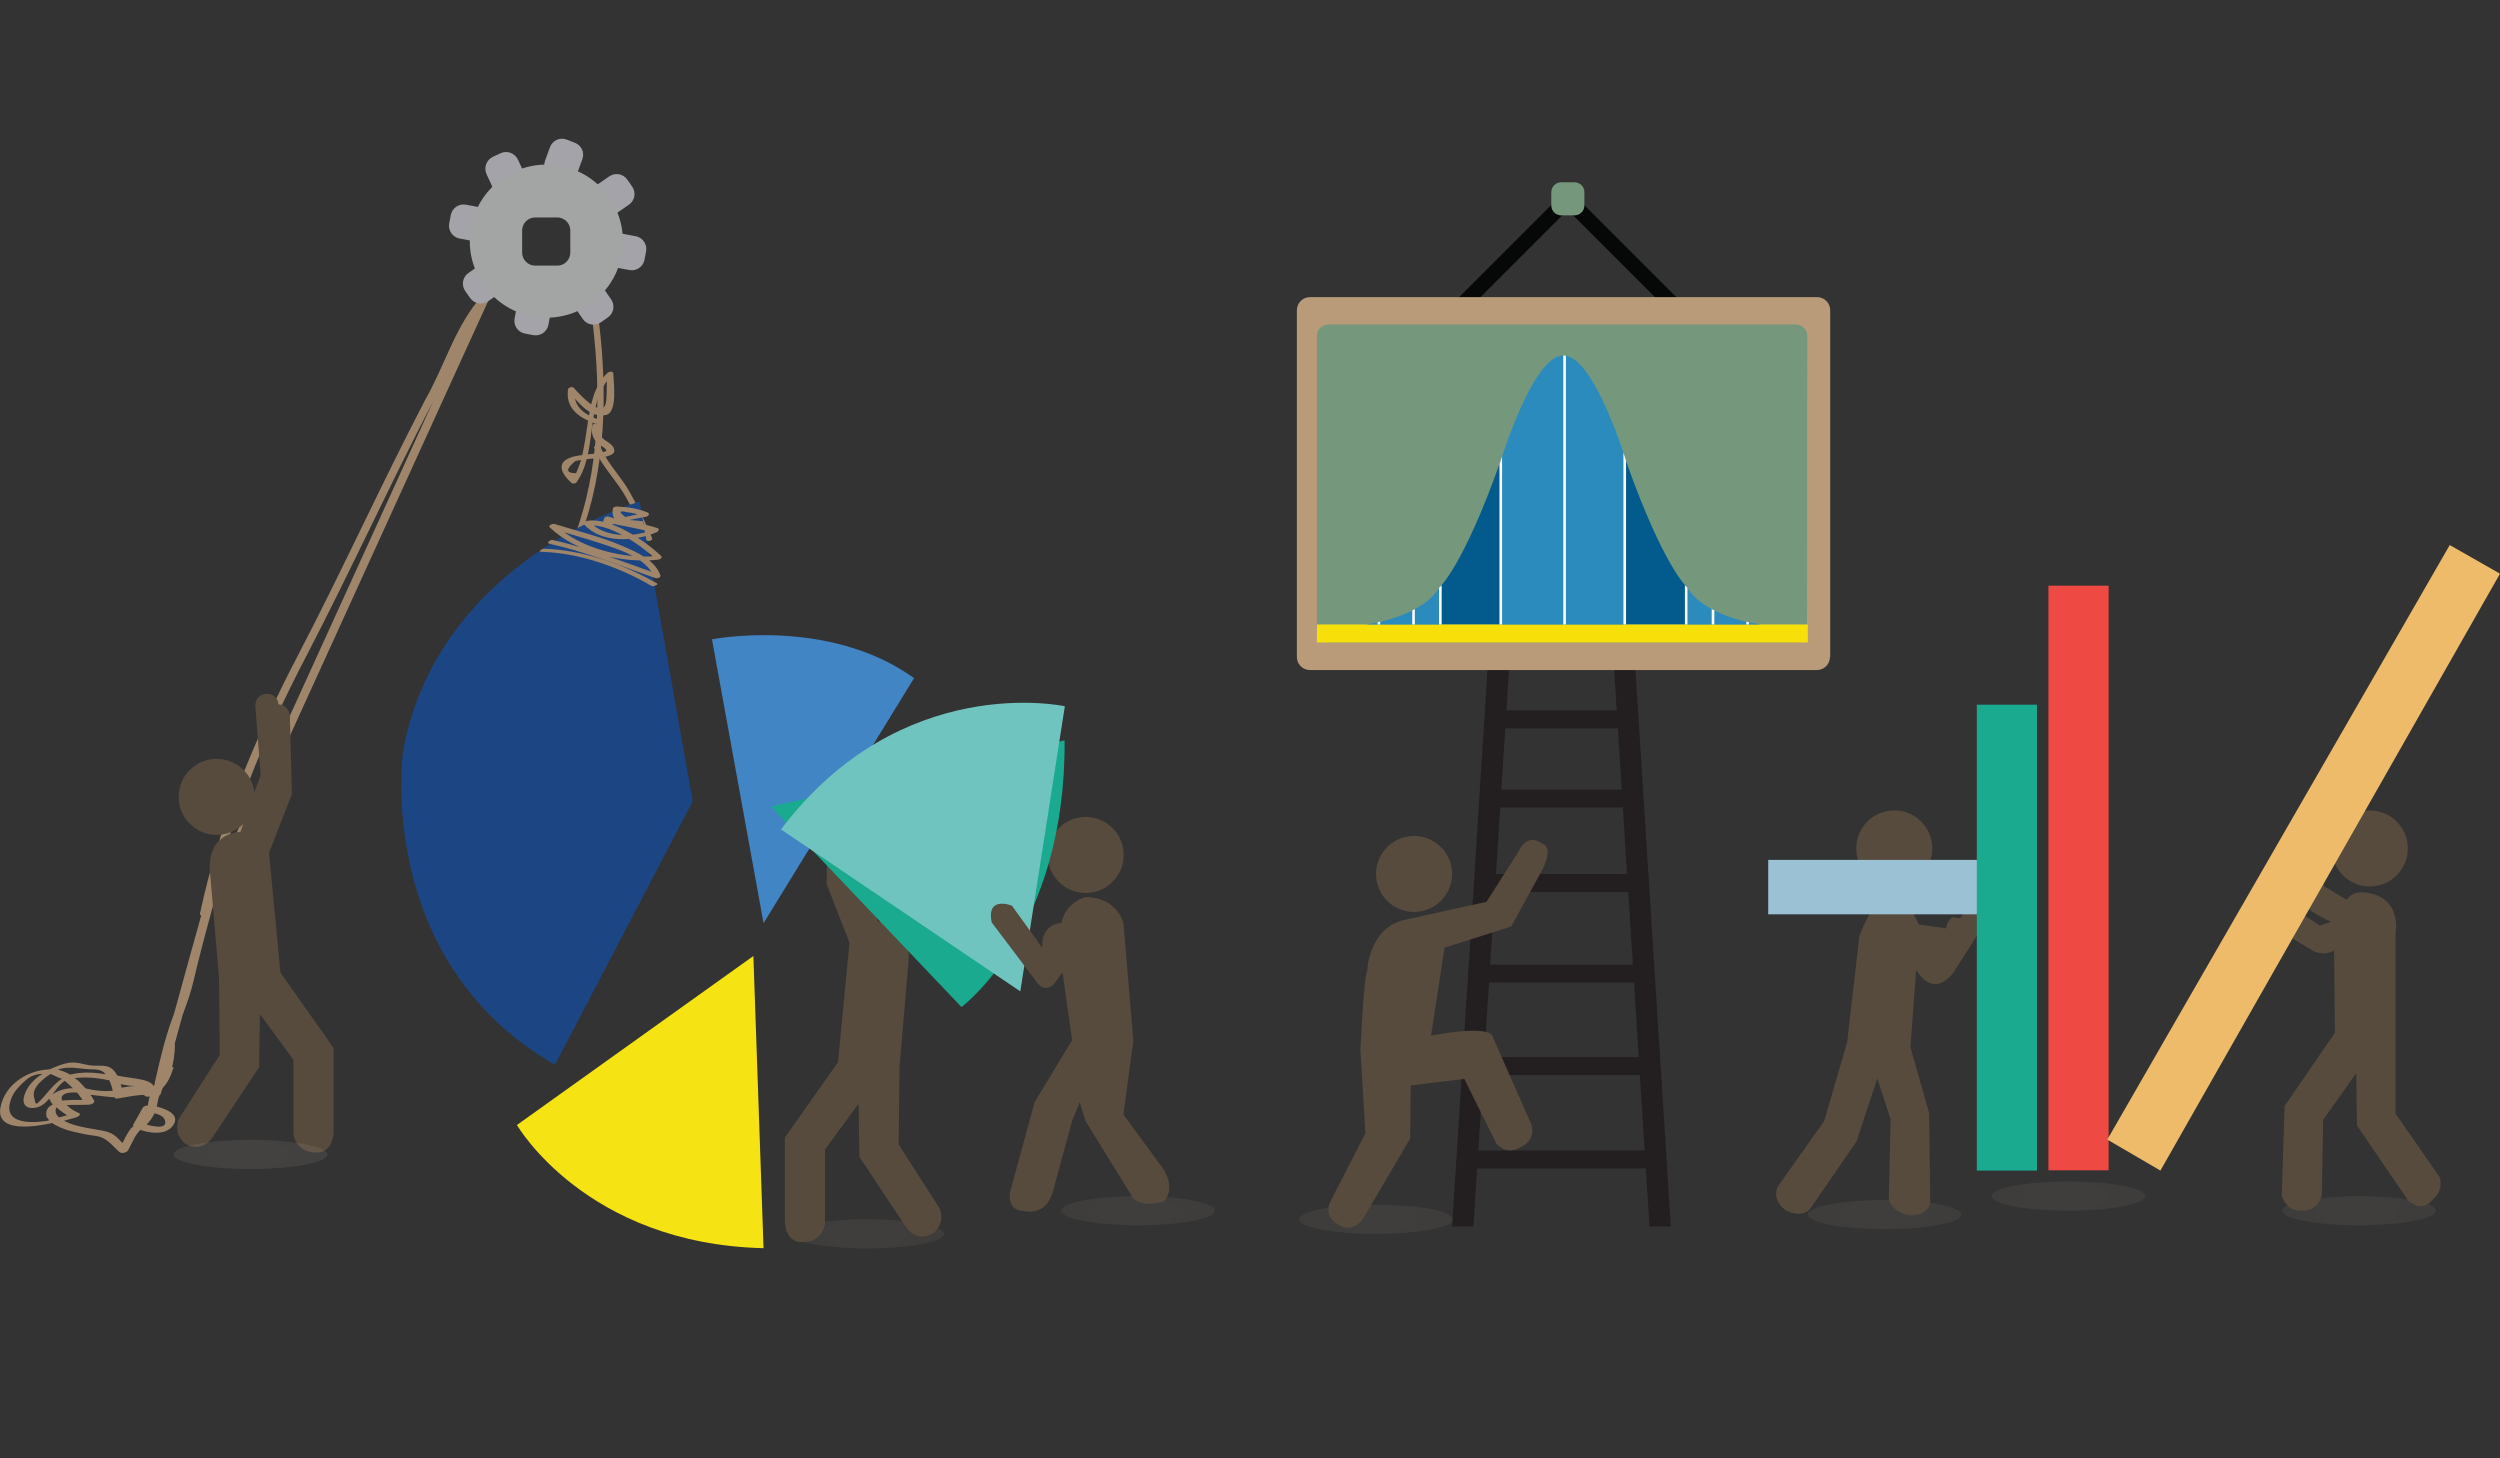 <?xml version="1.0" encoding="utf-8"?>
<!-- Generator: Adobe Illustrator 19.2.1, SVG Export Plug-In . SVG Version: 6.00 Build 0)  -->
<svg version="1.1" id="Layer_1" xmlns="http://www.w3.org/2000/svg" xmlns:xlink="http://www.w3.org/1999/xlink" x="0px" y="0px"
	 viewBox="0 0 960 560" style="enable-background:new 0 0 960 560;" xml:space="preserve">
<rect x="0" y="0" width="960" height="560" fill="#333333" stroke="none"/>
<style type="text/css">
	.st0{fill:#564B3D;}
	.st1{fill:#9F866B;}
	.st2{fill:#A3A3A9;}
	.st3{fill:#A3A4A4;}
	.st4{fill:#F5E313;}
	.st5{fill:#4185C5;}
	.st6{fill:#1C4584;}
	.st7{opacity:0.1;fill:#A29888;enable-background:new    ;}
	.st8{opacity:5.000000e-02;fill:#615A54;enable-background:new    ;}
	.st9{opacity:0.15;fill:#A29888;enable-background:new    ;}
	.st10{fill:#19AA90;}
	.st11{fill:#70C4BF;}
	.st12{fill:#9BC1D4;}
	.st13{fill:#EF4943;}
	.st14{fill:#EDBB6A;}
	.st15{fill:#231F20;}
	.st16{fill:#060808;}
	.st17{fill:#B99B7A;}
	.st18{fill:#75987C;}
	.st19{fill:#F7E009;}
	.st20{fill:#2B8BBD;}
	.st21{fill:#035A8C;}
	.st22{fill:#FFFFFF;}
</style>
<circle class="st0" cx="348" cy="337.1" r="14.6"/>
<circle class="st0" cx="910" cy="325.8" r="14.6"/>
<g>
	<g>
		<g>
			<path class="st1" d="M56.9,421.1c0.3,0,0.7-0.1,1-0.2c0.7-0.2,1.3-0.7,1.5-1.4c0.6-3-2-4.2-4.4-4.8c-3.5-0.8-7.1-1-10.6-1.8
				c-0.9-0.2-2.9,0.7-2.4,1.9c0.7,1.7,1.2,3.4,1.6,5.1c0.2,0.9,1.4,1,2.1,0.8c3-0.5,7.2-1.6,10,0c1.5,0.9,4.5-1.1,2.7-2.2
				c-4-2.4-9.1-1.3-13.5-0.5c0.7,0.3,1.4,0.6,2.1,0.8c-0.4-1.8-0.9-3.5-1.6-5.1c-0.8,0.6-1.6,1.2-2.4,1.9c2.3,0.5,4.5,1,6.8,1.3
				c1.7,0.2,6.4,0,5.8,2.7c0.5-0.5,1-1,1.5-1.4c0,0,0,0,0,0C55.2,418.5,54.5,421.4,56.9,421.1z"/>
		</g>
	</g>
	<g>
		<g>
			<path class="st1" d="M63,410.9c-1.4,2.5-2.8,5-4.2,7.5c-0.3,0.5,0.8,0.5,1,0.5c0.8,0,1.8-0.3,2.4-0.9c2.2-2,3.4-4.9,4.3-7.7
				C66.9,409.4,63.3,409.9,63,410.9c-0.9,2.7-1.9,5.3-4,7.2c1.1-0.1,2.3-0.2,3.4-0.4c1.4-2.5,2.8-5,4.2-7.5c0.4-0.6-1.3-0.5-1.5-0.5
				C64.4,409.9,63.4,410.2,63,410.9z"/>
		</g>
	</g>
	<g>
		<g>
			<path class="st1" d="M55.8,419.8c-0.1,0.1-0.1,0.2-0.2,0.4c1.2-0.3,2.3-0.6,3.5-0.9c-2.9-2.3-10.2-0.1-13.7,0.7
				c0.7,0.1,1.4,0.3,2,0.4c-0.1-0.5-0.2-0.9-0.3-1.4c-0.1-0.6-1.1-0.6-1.5-0.5c-4.6,0.9-8.6,0.4-13.1-0.6c-0.7-0.2-3.6,0.5-2.8,1.7
				c1.1,1.4,2.1,2.9,3,4.4c0.6-0.6,1.3-1.1,1.9-1.7c-4,0.2-7.9-0.2-11.8,0.5c-0.4,0.1-2.8,0.8-1.9,1.7c2.1,2,4,3.3,6.5,4.7
				c0.4-0.6,0.8-1.2,1.2-1.7c-2.5,0.7-5,1.3-7.4,2c-0.3,0.1-2.3,1-1.4,1.6c3.4,2.3,7.2,3.3,11.2,4.1c2.1,0.5,4.3,0.8,6.4,1.1
				c3.8,0.7,5.7,3.7,8.5,6.1c0.8,0.7,2.8,0.2,3.3-0.7c1.6-2.9,3-6.9,5.8-8.7c0.4-0.3,1.1-1,0.3-1.4c-0.7-0.3,2.1-4.6,2.9-6
				c-0.9,0.3-1.8,0.6-2.8,0.9c0.6,0.1,1.2,0.2,1.8,0.3c0.8,0.1,2.7-0.2,2.9-1.2c0.5-2.8,0.7-4.7,2.1-7.2c-1.2,0.1-2.3,0.1-3.5,0.2
				c-0.2,0.7-0.4,1.4-0.6,2c-0.4,1.3,3.2,0.7,3.6-0.5c0.2-0.7,0.4-1.5,0.7-2.2c0.9-1.6-2.5-0.8-3.1-0.3c0,0,0,0,0,0
				c1.1,0,2.2,0,3.2,0c0.2-0.9,0.5-1.9,0.7-2.8c0.3-1.3-3.3-0.7-3.6,0.5c-0.5,1.9-0.4,2.6-2.6,3.4c-2.4,0.9-0.2,2,1.4,1.4
				c3.4-1.2,3.9-2,4.8-5.3c-1.2,0.2-2.4,0.3-3.6,0.5c-0.2,0.9-0.5,1.9-0.7,2.8c-0.4,1.4,2.8,0.4,3.2,0.1c0,0,0,0,0,0
				c-1-0.1-2.1-0.2-3.1-0.3c-0.5,0.8-0.7,1.9-0.9,2.7c1.2-0.2,2.4-0.3,3.6-0.5c0.2-0.7,0.4-1.4,0.6-2c0.4-1.3-3-0.6-3.5,0.2
				c-1.9,3.5-1.5,3.6-2.3,7.7c1-0.4,1.9-0.8,2.9-1.2c-0.6-0.1-1.2-0.2-1.8-0.3c-0.8-0.1-2.3,0.1-2.8,0.9c-1.2,2.1-2.4,4.3-3.6,6.4
				c-0.2,0.4-0.2,0.7,0.2,0.9c-1.4-0.6-5.1,7.8-5.6,8.8c1.1-0.2,2.2-0.4,3.3-0.7c-4.3-3.6-4.4-5.6-9.6-6.6
				c-5.5-1.1-11.6-1.5-16.4-4.7c-0.5,0.5-1,1.1-1.4,1.6c2.5-0.6,5-1.3,7.4-2c0.6-0.1,2.4-1.1,1.2-1.7c-2.4-1-4.4-2.5-6-4.4
				c-0.6,0.6-1.3,1.1-1.9,1.7c3.9-0.7,7.9-0.3,11.8-0.5c0.7,0,2.5-0.7,1.9-1.7c-0.9-1.5-1.9-3-3-4.4c-0.9,0.6-1.8,1.1-2.8,1.7
				c0.6,0.1,13.6,1.8,13.6,1.5c0.2,0.8,1.6,0.5,2,0.4c-0.8,0.2,9-1.8,9.9-1.1c1,0.8,2.9,0.1,3.5-0.9c0.1-0.1,0.1-0.2,0.2-0.4
				C59.9,418.3,56.3,418.7,55.8,419.8z"/>
		</g>
	</g>
	<g>
		<g>
			<path class="st1" d="M45.5,413.8c-2.7-5.1-4.6-4.5-9.6-4.6c-3.2-0.1-6.1-1.6-9.4-1.1c-2.9,0.5-5.5,1.6-8.1,2.9
				c-0.3,0.1-1.3,0.9-0.4,1c2.5,0.4,5.2,2.8,7.6,2.4c6-1,10.6-0.8,16.6,0.5c0.9,0.2,4-1.2,2.9-1.5c-6.5-1.4-12.9-2.4-19.4-0.4
				c0.6,0,1.2,0,1.9,0c-2.2-1.3-4.2-2.1-6.7-2.5c-0.1,0.3-0.3,0.7-0.4,1c5.2-2.7,9.2-1,14.3-0.9c3.7,0.1,5.1,0.2,7.1,4
				C42.5,415.8,45.9,414.5,45.5,413.8z"/>
		</g>
	</g>
	<g>
		<g>
			<path class="st1" d="M52.7,433.5c4.1,1.5,10.8,2.9,13.8-1.4c3.2-4.6-4.2-6.7-7.2-7.4c-1-0.2-2.6,0.1-2.9,1.3
				c-0.6,2.3-1.9,4.2-3.8,5.7c-1.9,1.5,1.1,2.4,2.3,1.4c2.4-2,4.2-4.4,5.1-7.4c-1,0.4-1.9,0.9-2.9,1.3c2.1,0.5,5.7,0.9,6.3,3.4
				c1,4-7.1,1.5-8.6,1C53.5,430.8,50.7,432.8,52.7,433.5z"/>
		</g>
	</g>
	<g>
		<g>
			<path class="st1" d="M21.7,428c-0.8-1.8-0.3-3.1,1.5-3.7c0.1,0,1.4-0.6,1.2-0.9c-2.8-3.7,3-4.2,5.5-3.8c0.5,0.1,3.8-0.5,3.2-1.3
				c-3.8-4.6-6.3-6.8-11-2.8c-2.4,2-4.2,4.6-6.4,6.9c-2.1,2.2-1.9,1.8-2.6-0.9c-1.2-4.4,4.9-8.3,7.8-10c0.6-0.4,0.4-0.7-0.2-0.8
				c-8.9-0.6-18.7,5.2-20.5,14.4c-2.2,11,16.2,7,21.4,5.8c0.3-0.1,2.1-0.6,1.5-1.2C22.6,429.1,22.2,428.6,21.7,428
				c-0.5-0.9-3.9,0.4-3.6,1c0.7,1.2,0.5,1,1.5,2c0.5-0.4,1-0.8,1.5-1.2c-7.2,1.7-21.7,2.9-16.4-8.8c0.7-1.6,1.9-3,3.1-4.2
				c0.6-0.7,1.3-1.3,2-1.9c1.8-1.7,4-2.5,6.5-2.5c-3.2,1.9-5.9,4.7-7,8.4c-1.3,4.5,2.4,5.3,5.4,4.3c5.1-1.8,6.8-9.2,11.7-10.8
				c-0.8,0.1-1.5,0.1-2.3,0.2c2.1,1.5,3.7,3.1,5.3,5.1c1.1-0.4,2.1-0.9,3.2-1.3c-5.1-0.9-9.7-0.6-13.7,3c-0.1,0.1-0.2,0.2-0.2,0.3
				c0.5,1,1.1,2,1.8,2.8c0.4-0.3,0.8-0.6,1.2-0.9c-2.8,1.1-4.5,2.2-3.8,5.5C18.3,429.7,21.9,428.8,21.7,428z"/>
		</g>
	</g>
	<g>
		<g>
			<path class="st1" d="M63.1,414.9c0.8-2.7,1.5-5.4,2.3-8.1c-1.2,0.3-2.4,0.5-3.6,0.8c-0.1,1.7,0,3.4,0.1,5.1c0.1,1,3.3,0,3.6-0.8
				c1.1-3.5,1.6-7,1.7-10.7c0-1-3.3,0.1-3.6,0.8c-0.2,0.5-0.5,1-0.7,1.5c1.2-0.2,2.4-0.4,3.6-0.6c1.3-4.7,2.6-9.4,3.9-14.1
				c0.3-1-3.2-0.4-3.6,0.6c-3.3,8.5-5.3,17.2-7.3,26.1C59.3,416.5,62.9,415.9,63.1,414.9c1.9-8.9,4-17.6,7.3-26.1
				c-1.2,0.2-2.4,0.4-3.6,0.6c-1.3,4.7-2.6,9.4-3.9,14.1c-0.3,1.1,3.2,0.3,3.6-0.6c0.2-0.5,0.5-1,0.7-1.5c-1.2,0.3-2.4,0.5-3.6,0.8
				c-0.1,3.5-0.6,6.9-1.6,10.3c1.2-0.3,2.4-0.5,3.6-0.8c-0.2-1.7-0.2-3.4-0.1-5.1c0-0.8-3.3-0.1-3.6,0.8c-0.8,2.7-1.5,5.4-2.3,8.1
				C59.3,416.5,62.8,416,63.1,414.9z"/>
		</g>
	</g>
	<g>
		<g>
			<path class="st1" d="M74.3,376.8c2.3-10,5-19.9,7.7-29.7c0.4-1.5-3.2-1-3.6,0.4c-3.9,14-7.8,27.9-11.6,41.9
				c-0.4,1.6,3.1,0.8,3.6-0.4C71.9,385,73.3,381,74.3,376.8c0.4-1.5-3.3-1-3.6,0.4c-1,4.2-2.4,8.1-3.9,12.1c1.2-0.1,2.4-0.2,3.6-0.4
				c3.9-14,7.8-27.9,11.6-41.9c-1.2,0.1-2.4,0.2-3.6,0.4c-2.7,9.9-5.4,19.7-7.7,29.7C70.4,378.7,74,378.2,74.3,376.8z"/>
		</g>
	</g>
	<g>
		<g>
			<path class="st1" d="M163.3,153.5c-16.8,32.2-31.8,65.4-48.6,97.6c-16.3,31.2-30.6,65.1-37.9,99.7c-0.3,1.4,3.1,0.7,3.5-0.2
				c33.6-73.7,67.2-147.4,100.8-221.1c2.4-5.2,4.7-10.3,7.1-15.5c0.7-1.6-2.5-1.1-3.1-0.4C174.8,125.1,170.8,140.4,163.3,153.5
				c-0.9,1.5,2.8,1.1,3.3,0.1c7.3-12.9,11.2-28.1,21.2-39.4c-1-0.1-2.1-0.2-3.1-0.4C151.1,187.6,117.5,261.3,83.9,335
				c-2.4,5.2-4.7,10.3-7.1,15.5c1.2-0.1,2.3-0.1,3.5-0.2c7.3-34.4,21.5-68.1,37.7-99.1c16.8-32.3,31.8-65.4,48.6-97.6
				C167.4,152.1,163.8,152.5,163.3,153.5z"/>
		</g>
	</g>
</g>
<g>
	<g>
		<path class="st1" d="M227.6,124.2c3.3,27.2,2.7,56.5-7.2,82.4c-0.3,0.8,2.1,0.5,2.4-0.3c9.9-26,10.5-55.4,7.2-82.7
			C229.9,122.7,227.5,123.2,227.6,124.2L227.6,124.2z"/>
	</g>
</g>
<g>
	<g>
		<path class="st1" d="M228.2,172c2.2,5.5,6,9.8,9.4,14.6c4.2,5.8,7.6,14.1,10.4,20.6c0.5,1.1,2.9,0.4,2.4-0.6
			c-2.5-5.8-5.3-11.8-8.4-17.3c-3.4-6.3-8.8-11.2-11.5-17.9C230.1,170.3,227.7,171,228.2,172L228.2,172z"/>
	</g>
</g>
<g>
	<g>
		<path class="st1" d="M229.5,161c-5.2-1.9-9.7-5.1-8.8-11.4c-0.8,0.2-1.5,0.4-2.3,0.6c3.3,4.1,8.5,10.8,14.5,9.1
			c4.3-1.3,2.7-12.6,2.6-15.8c0-1.2-1.7-0.8-2.2-0.3c-5.3,5-6.5,12.3-7.6,19.2c-0.6,4.1-1.2,8.2-2.1,12.3c-0.5,2.5-1.4,4.7-2.4,7
			c-4,0-4-1.6-0.2-4.7c1.5-0.3,3-0.5,4.5-0.7c1.3-0.2,10.4-0.5,10.4-3.1c-0.1-4.2-7.3-3.6-6-9.9c0.2-1.2-2.2-0.9-2.4,0.2
			c-0.6,2.8,0.1,5.1,2.4,7c0.6,0.5,4.2,2.4,2.4,2.9c-3.1,0.9-6.6,1-9.9,1.5c-8,1.2-8.8,5.2-2.9,10.6c0.5,0.4,1.6,0.1,1.9-0.3
			c8.5-12.1,2.8-30.8,13.8-41.3c-0.7-0.1-1.5-0.2-2.2-0.3c0,3.4,0.1,6.8-0.2,10.2c-0.7,8.2-10.6-2.7-12.4-4.8
			c-0.6-0.7-2.2-0.3-2.3,0.6c-0.9,6.9,3.8,10.6,9.9,12.8C229.1,163,230.9,161.5,229.5,161L229.5,161z"/>
	</g>
</g>
<path class="st2" d="M201.2,66.3c1.1,2.5,0,5.4-2.5,6.6l-3,1.4c-2.5,1.1-5.4,0-6.6-2.5l-2.3-5c-1.1-2.5,0-5.4,2.5-6.6l3-1.4
	c2.5-1.1,5.4,0,6.6,2.5L201.2,66.3z"/>
<path class="st2" d="M221.7,66.4c-1,2.6-3.8,3.9-6.4,2.9l-3.1-1.2c-2.6-1-3.9-3.8-2.9-6.4l1.9-5.2c1-2.6,3.8-3.9,6.4-2.9l3.1,1.2
	c2.6,1,3.9,3.8,2.9,6.4L221.7,66.4z"/>
<path class="st2" d="M184.3,79.6c2.7,0.5,4.5,3.1,4,5.8l-0.6,3.2c-0.5,2.7-3.1,4.5-5.8,4l-5.4-1c-2.7-0.5-4.5-3.1-4-5.8l0.6-3.2
	c0.5-2.7,3.1-4.5,5.8-4L184.3,79.6z"/>
<path class="st2" d="M184.4,101.7c2.3-1.5,5.3-1,6.9,1.3l1.9,2.7c1.5,2.3,1,5.3-1.3,6.9l-4.5,3.1c-2.3,1.5-5.3,1-6.9-1.3l-1.9-2.7
	c-1.5-2.3-1-5.3,1.3-6.9L184.4,101.7z"/>
<path class="st2" d="M198.6,116.9c0.5-2.7,3.1-4.5,5.8-4l3.2,0.6c2.7,0.5,4.5,3.1,4,5.8l-1,5.4c-0.5,2.7-3.1,4.5-5.8,4l-3.2-0.6
	c-2.7-0.5-4.5-3.1-4-5.8L198.6,116.9z"/>
<path class="st2" d="M220.7,118c-1.5-2.3-1-5.3,1.3-6.9l2.7-1.9c2.3-1.5,5.3-1,6.9,1.3l3.1,4.5c1.5,2.3,1,5.3-1.3,6.9l-2.7,1.9
	c-2.3,1.5-5.3,1-6.9-1.3L220.7,118z"/>
<path class="st2" d="M236.3,102.7c-2.7-0.5-4.5-3.1-4-5.8l0.6-3.2c0.5-2.7,3.1-4.5,5.8-4l5.4,1c2.7,0.5,4.5,3.1,4,5.8l-0.6,3.2
	c-0.5,2.7-3.1,4.5-5.8,4L236.3,102.7z"/>
<path class="st2" d="M237,81.7c-2.3,1.5-5.3,1-6.9-1.3l-1.9-2.7c-1.5-2.3-1-5.3,1.3-6.9l4.5-3.1c2.3-1.5,5.3-1,6.9,1.3l1.9,2.7
	c1.5,2.3,1,5.3-1.3,6.9L237,81.7z"/>
<path class="st3" d="M209.8,63.2c-16.3,0-29.4,13.2-29.4,29.4s13.2,29.4,29.4,29.4c16.3,0,29.4-13.2,29.4-29.4
	S226.1,63.2,209.8,63.2z M219,97c0,2.7-2.2,5-5,5h-8.5c-2.7,0-5-2.2-5-5v-8.5c0-2.7,2.2-5,5-5h8.5c2.7,0,5,2.2,5,5V97z"/>
<path class="st4" d="M289.3,367.1L198.5,432c0,0,26.4,45.7,94.7,47.3L289.3,367.1z"/>
<path class="st5" d="M273.4,245.5c0,0,44.6-8.8,77.6,14.9l-57.8,94.1L273.4,245.5z"/>
<circle class="st0" cx="83.2" cy="306" r="14.6"/>
<path class="st0" d="M102.2,266.4c0,0-4.7,0.3-4.1,5.5l2,25.6l-7.8,22c0,0-11.8-0.3-11.8,13.8l3.6,42.1l0.3,29.7l-15.7,24.5
	c0,0-2.5,5.2,2.2,9.4c0,0,5.8,4.4,10.7-2.2l17.9-27l0.3-20.4l12.9,17.6v28.6c0,0,0.8,6.9,8.5,6.9c0,0,6.1,1.1,6.9-7.4v-32.7
	l-20.4-28.9l-4.4-46l8.8-22.6l-0.8-30.3c0,0-0.6-4.1-4.4-4.1C106.9,270.5,106.9,266.4,102.2,266.4z"/>
<path class="st6" d="M245.6,192.6c0,0-77,22-90.8,95.5c0,0-11.6,80.5,58.3,120.8L266,307.7L245.6,192.6z"/>
<g>
	<g>
		<path class="st1" d="M211,208.8c14,3.1,27.3,8.5,40.7,13.2c0.6,0.2,2.2-0.2,1.9-1.1c-2.3-6.1-9.2-8.9-14.7-11.3
			c-8.4-3.6-17.3-5.7-26-8.4c-0.5-0.2-2.6,0.5-1.8,1.3c10,9.7,28.1,14,41.7,12.4c0.7-0.1,1.8-0.8,1-1.5
			c-6.1-5.7-19.4-14.9-28.3-13.4c-0.5,0.1-1.9,0.7-1.2,1.4c6.7,7.4,19.6,6.6,28,2.9c0.6-0.3,1-1.2,0.2-1.5
			c-6.1-2.1-12.6-2.3-18.7-4.4c-0.7-0.3-1.7,0.1-1.9,0.9c-0.2,0.7-0.4,1.5-0.5,2.2c-0.2,0.9,1.3,0.8,1.7,0.6
			c4.9-1.9,10-2.7,15.1-3.7c0.8-0.2,1.5-1.2,0.5-1.6c-3.9-1.6-7.6-2.1-11.8-2.3c-0.6,0-1.5,0.2-1.6,1c-0.9,6.1,5.7,5.8,10.2,6.3
			c1.2,0.1,2.5-1.5,0.8-1.7c-1.5-0.2-3-0.3-4.5-0.4c-4.3-2.9-4.6-3.9-0.9-3c2.3,0.2,4.4,0.9,6.5,1.8c0.2-0.5,0.3-1.1,0.5-1.6
			c-5.4,1.1-10.6,2-15.7,4c0.6,0.2,1.2,0.4,1.7,0.6c0.1-0.8,0.3-1.5,0.5-2.2c-0.6,0.3-1.3,0.6-1.9,0.9c2.4,0.8,4.7,1.4,7.2,1.8
			c1.5,0.3,9.8,1.9,9,2.1c-6.8,2.3-17,2-22.1-3.6c-0.4,0.5-0.8,0.9-1.2,1.4c8.3-1.4,20.9,7.6,26.7,13c0.3-0.5,0.7-1,1-1.5
			c-12.8,1.5-30.3-2.6-39.7-11.8c-0.6,0.4-1.2,0.9-1.8,1.3c6.2,1.9,12.5,3.6,18.6,5.6c6.9,2.3,18.2,5.6,21,13.2
			c0.6-0.4,1.3-0.7,1.9-1.1c-13.5-4.7-26.8-10.1-40.7-13.2C211.4,207,209.6,208.5,211,208.8L211,208.8z"/>
	</g>
</g>
<g>
	<g>
		<path class="st1" d="M207.9,211.9c14.5,0.4,29.8,5.8,42.3,13.1c0.7,0.4,2.7-0.6,2.2-0.9c-13-7.5-28.5-12.9-43.6-13.4
			C208.1,210.7,206.3,211.9,207.9,211.9L207.9,211.9z"/>
	</g>
</g>
<g>
	<ellipse class="st7" cx="333" cy="473.8" rx="29.5" ry="5.6"/>
	<ellipse class="st8" cx="332.1" cy="473.8" rx="15.9" ry="5.6"/>
</g>
<g>
	<ellipse class="st7" cx="437" cy="464.9" rx="29.5" ry="5.6"/>
	<ellipse class="st8" cx="436" cy="464.9" rx="15.9" ry="5.6"/>
</g>
<g>
	<ellipse class="st7" cx="528.4" cy="468.2" rx="29.5" ry="5.6"/>
	<ellipse class="st8" cx="527.4" cy="468.2" rx="15.9" ry="5.6"/>
</g>
<g>
	<ellipse class="st7" cx="723.7" cy="466.4" rx="29.5" ry="5.6"/>
	<ellipse class="st8" cx="722.7" cy="466.4" rx="15.9" ry="5.6"/>
</g>
<g>
	<ellipse class="st7" cx="905.9" cy="464.9" rx="29.5" ry="5.6"/>
	<ellipse class="st8" cx="904.9" cy="464.9" rx="15.9" ry="5.6"/>
</g>
<g>
	<ellipse class="st7" cx="794.3" cy="459.3" rx="29.5" ry="5.6"/>
	<ellipse class="st8" cx="793.3" cy="459.3" rx="15.9" ry="5.6"/>
</g>
<g>
	<ellipse class="st9" cx="96.2" cy="443.3" rx="29.5" ry="5.6"/>
	<ellipse class="st8" cx="95.2" cy="443.3" rx="15.9" ry="5.6"/>
</g>
<path class="st0" d="M327.3,300.8c0,0,4.7,0.3,4.1,5.5l-2,25.6l7.8,22c0,0,11.8-0.3,11.8,13.8l-3.6,42.1l-0.3,29.7l15.7,24.5
	c0,0,2.5,5.2-2.2,9.4c0,0-5.8,4.4-10.7-2.2l-17.9-27l-0.3-20.4l-12.9,17.6V470c0,0-0.8,6.9-8.5,6.9c0,0-6.1,1.1-6.9-7.4v-32.7
	l20.4-28.9l4.4-45.9l-8.8-22.6l0.8-30.3c0,0,0.6-4.1,4.4-4.1C322.7,304.9,322.7,300.8,327.3,300.8z"/>
<g>
	<circle class="st0" cx="416.9" cy="328.3" r="14.6"/>
	<path class="st10" d="M296,309.7l73.2,77c0,0,40.2-29.7,39.6-102.4L296,309.7z"/>
	<path class="st11" d="M299.9,318.5l91.9,62.2l17.1-109.5C408.9,271.2,346.1,257.4,299.9,318.5z"/>
	<path class="st0" d="M416.9,344.5c0,0-7.6,1.7-9.3,9.9c0,0-7.8,0-7.4,9.5l-11.6-16.1c0,0-9.9-4.1-7.8,6.4l17.9,23.7
		c0,0,2.7,3.3,6,0l3.3-4.5l3.7,26l-14.4,23.8l-9.5,34.8c0,0-1.2,7,5.4,7c0,0,8.3,2.5,11.1-7.4l7.4-27.2l2.9-7.2l2.2,7.2l17.6,28.5
		c0,0,1.7,5.4,12.4,2.5c0,0,5-4.1,0-12.4l-15.4-21l3.8-28.5l-3.8-45C431.5,354.5,429,344.5,416.9,344.5z"/>
</g>
<path class="st0" d="M908.2,342.7c0,0-4.8-0.8-7,2.8l-8.8-5.2l-3-10.5l-7.4,12.4c0,0-1.2,5.2,13.1,11.8l-4.3,1.4l-13.5-8.8
	c0,0-2.3-6.2-8.5,0c0,0-3.9,4.4,3.3,8.8l15.9,9.6c0,0,3.9,2.5,8.3,0l0.3,31.6l-19.3,28.1l-1.1,34.1c0,0,1.1,6.1,7.4,6.1
	c0,0,7.2,0.6,8-6.6l0.5-28.3l12.7-17.9l0.3,20.1l19.5,28.6c0,0,5.2,5.5,9.9-0.5c0,0,4.1-3,2.2-8.5l-16.8-24.2v-69.1
	C919.9,358.4,922.7,344.4,908.2,342.7z"/>
<g>
	<circle class="st0" cx="727.4" cy="325.8" r="14.6"/>
	<path class="st0" d="M736.8,355c0,0-10.9-27.1-22.8,4.5l-4.7,40.7l-8.8,30.3l-17.6,24.8c0,0-3.3,4.9,2.8,9.4c0,0,6.3,3.6,9.6-0.8
		l17.6-25.6l8-24.2l5.1,15.7l-0.7,31.1c0,0,1.7,5,8.3,5.8c0,0,7.8,0.1,7.6-5.9l-0.4-33.4l-7.2-25.3l2.2-29.7c0,0,6.1,11.6,14.3,1.1
		l11.6-18.2c0,0,7.2-3.4,0-9.9c0,0-1.9-2.3-6.9,4.1l-2.1,3.1l-2.9-0.4c0,0-2.1,1.2-2.5,4.3L736.8,355z"/>
	<rect x="679" y="330.2" class="st12" width="91.9" height="20.9"/>
</g>
<rect x="759.1" y="270.6" class="st10" width="23.1" height="178.9"/>
<rect x="786.6" y="224.9" class="st13" width="23.1" height="224.5"/>
<polygon class="st14" points="940.7,209.3 960,220.3 829.6,449.5 809.2,437.6 "/>
<polygon class="st15" points="565.8,471 557.6,471 571.2,256.9 579.5,256.9 "/>
<polygon class="st15" points="633.4,471 641.6,471 628,256.9 619.8,256.9 "/>
<rect x="568.5" y="335.6" class="st15" width="62.2" height="6.9"/>
<rect x="568.5" y="370.4" class="st15" width="62.2" height="6.9"/>
<rect x="568.5" y="405.9" class="st15" width="62.2" height="6.9"/>
<rect x="566.9" y="441.8" class="st15" width="67.1" height="6.9"/>
<rect x="568.5" y="303.2" class="st15" width="62.2" height="6.9"/>
<rect x="572.8" y="272.8" class="st15" width="52.9" height="6.9"/>
<circle class="st0" cx="543" cy="335.6" r="14.6"/>
<path class="st0" d="M525,373.1c0,0,0.4-16.5,14-19.8l31.8-7l12.4-19.4c0,0,2.9-7.4,9.1-2.9c0,0,4.5,0.8,0,9.9l-12,21.9l-25.6,8.1
	l-5.2,33.8c0,0,21-4.3,23.5,0l14.9,33.7c0,0,2.7,6.2-4.3,9.3c0,0-4.5,3.1-8.9-1.4l-12.4-25l-20.6,2.5l-0.2,20.4l-18.2,31
	c0,0-4.1,5.8-9.5,1.9c0,0-5.2-2.5-3.3-8l13.8-26.9c0,0-1.7-29.8-1.9-32.1C522.5,402.9,523.7,374.4,525,373.1z"/>
<rect x="511.8" y="111.3" transform="matrix(0.707 -0.707 0.707 0.707 84.562 432.464)" class="st16" width="104.8" height="5.8"/>
<rect x="636.9" y="61.7" transform="matrix(0.707 -0.707 0.707 0.707 106.661 485.821)" class="st16" width="5.8" height="104.8"/>
<path class="st17" d="M702.7,252.3c0,2.7-2.2,5-5,5H503c-2.7,0-5-2.2-5-5V119.1c0-2.7,2.2-5,5-5h194.8c2.7,0,5,2.2,5,5V252.3z"/>
<path class="st18" d="M693.9,242.5c0,2.3-2,4.2-4.6,4.2H510.3c-2.5,0-4.6-1.9-4.6-4.2V128.8c0-2.3,2-4.2,4.6-4.2h179.1
	c2.5,0,4.6,1.9,4.6,4.2L693.9,242.5L693.9,242.5z"/>
<path class="st18" d="M608.4,78.9c0,2.1-1.7,3.8-3.8,3.8h-5.1c-2.1,0-3.8-1.7-3.8-3.8v-5.1c0-2.1,1.7-3.8,3.8-3.8h5.1
	c2.1,0,3.8,1.7,3.8,3.8V78.9z"/>
<rect x="505.7" y="239.8" class="st19" width="188.5" height="6.9"/>
<path class="st20" d="M524.5,239.8c0,0,20.9-2.5,28.1-14v14H524.5z"/>
<path class="st21" d="M552.6,225.7c0,0,9.1-7.6,23.7-48.9v62.9h-23.7V225.7z"/>
<path class="st20" d="M576.3,176.9c0,0,12.3-40.4,24-40.4v103.3h-24V176.9z"/>
<path class="st20" d="M676.1,239.8c0,0-20.9-2.5-28.1-14v14H676.1z"/>
<path class="st21" d="M648,225.7c0,0-9.1-7.6-23.7-48.9v62.9H648V225.7z"/>
<path class="st20" d="M624.4,176.9c0,0-12.3-40.4-24-40.4v103.3h24V176.9z"/>
<polygon class="st22" points="530,239.8 529,239.8 529,239 530,238.7 "/>
<polygon class="st22" points="543.3,239.8 542.3,239.8 542.3,234.4 543.3,233.9 "/>
<polygon class="st22" points="553.6,239.8 552.6,239.8 552.6,225.7 553.6,224.7 "/>
<polygon class="st22" points="670.6,239.8 671.6,239.8 671.6,239 670.6,238.7 "/>
<polygon class="st22" points="657.3,239.8 658.3,239.8 658.3,234.4 657.3,233.9 "/>
<polygon class="st22" points="647,239.8 648,239.8 648,225.7 647,224.7 "/>
<polygon class="st22" points="576.8,239.8 575.8,239.8 575.8,178.2 576.8,175.3 "/>
<polygon class="st22" points="624.4,239.8 623.4,239.8 623.4,173.8 624.4,176.9 "/>
<polygon class="st22" points="601.3,239.8 600.3,239.8 600.3,136.5 601.3,136.6 "/>
</svg>
